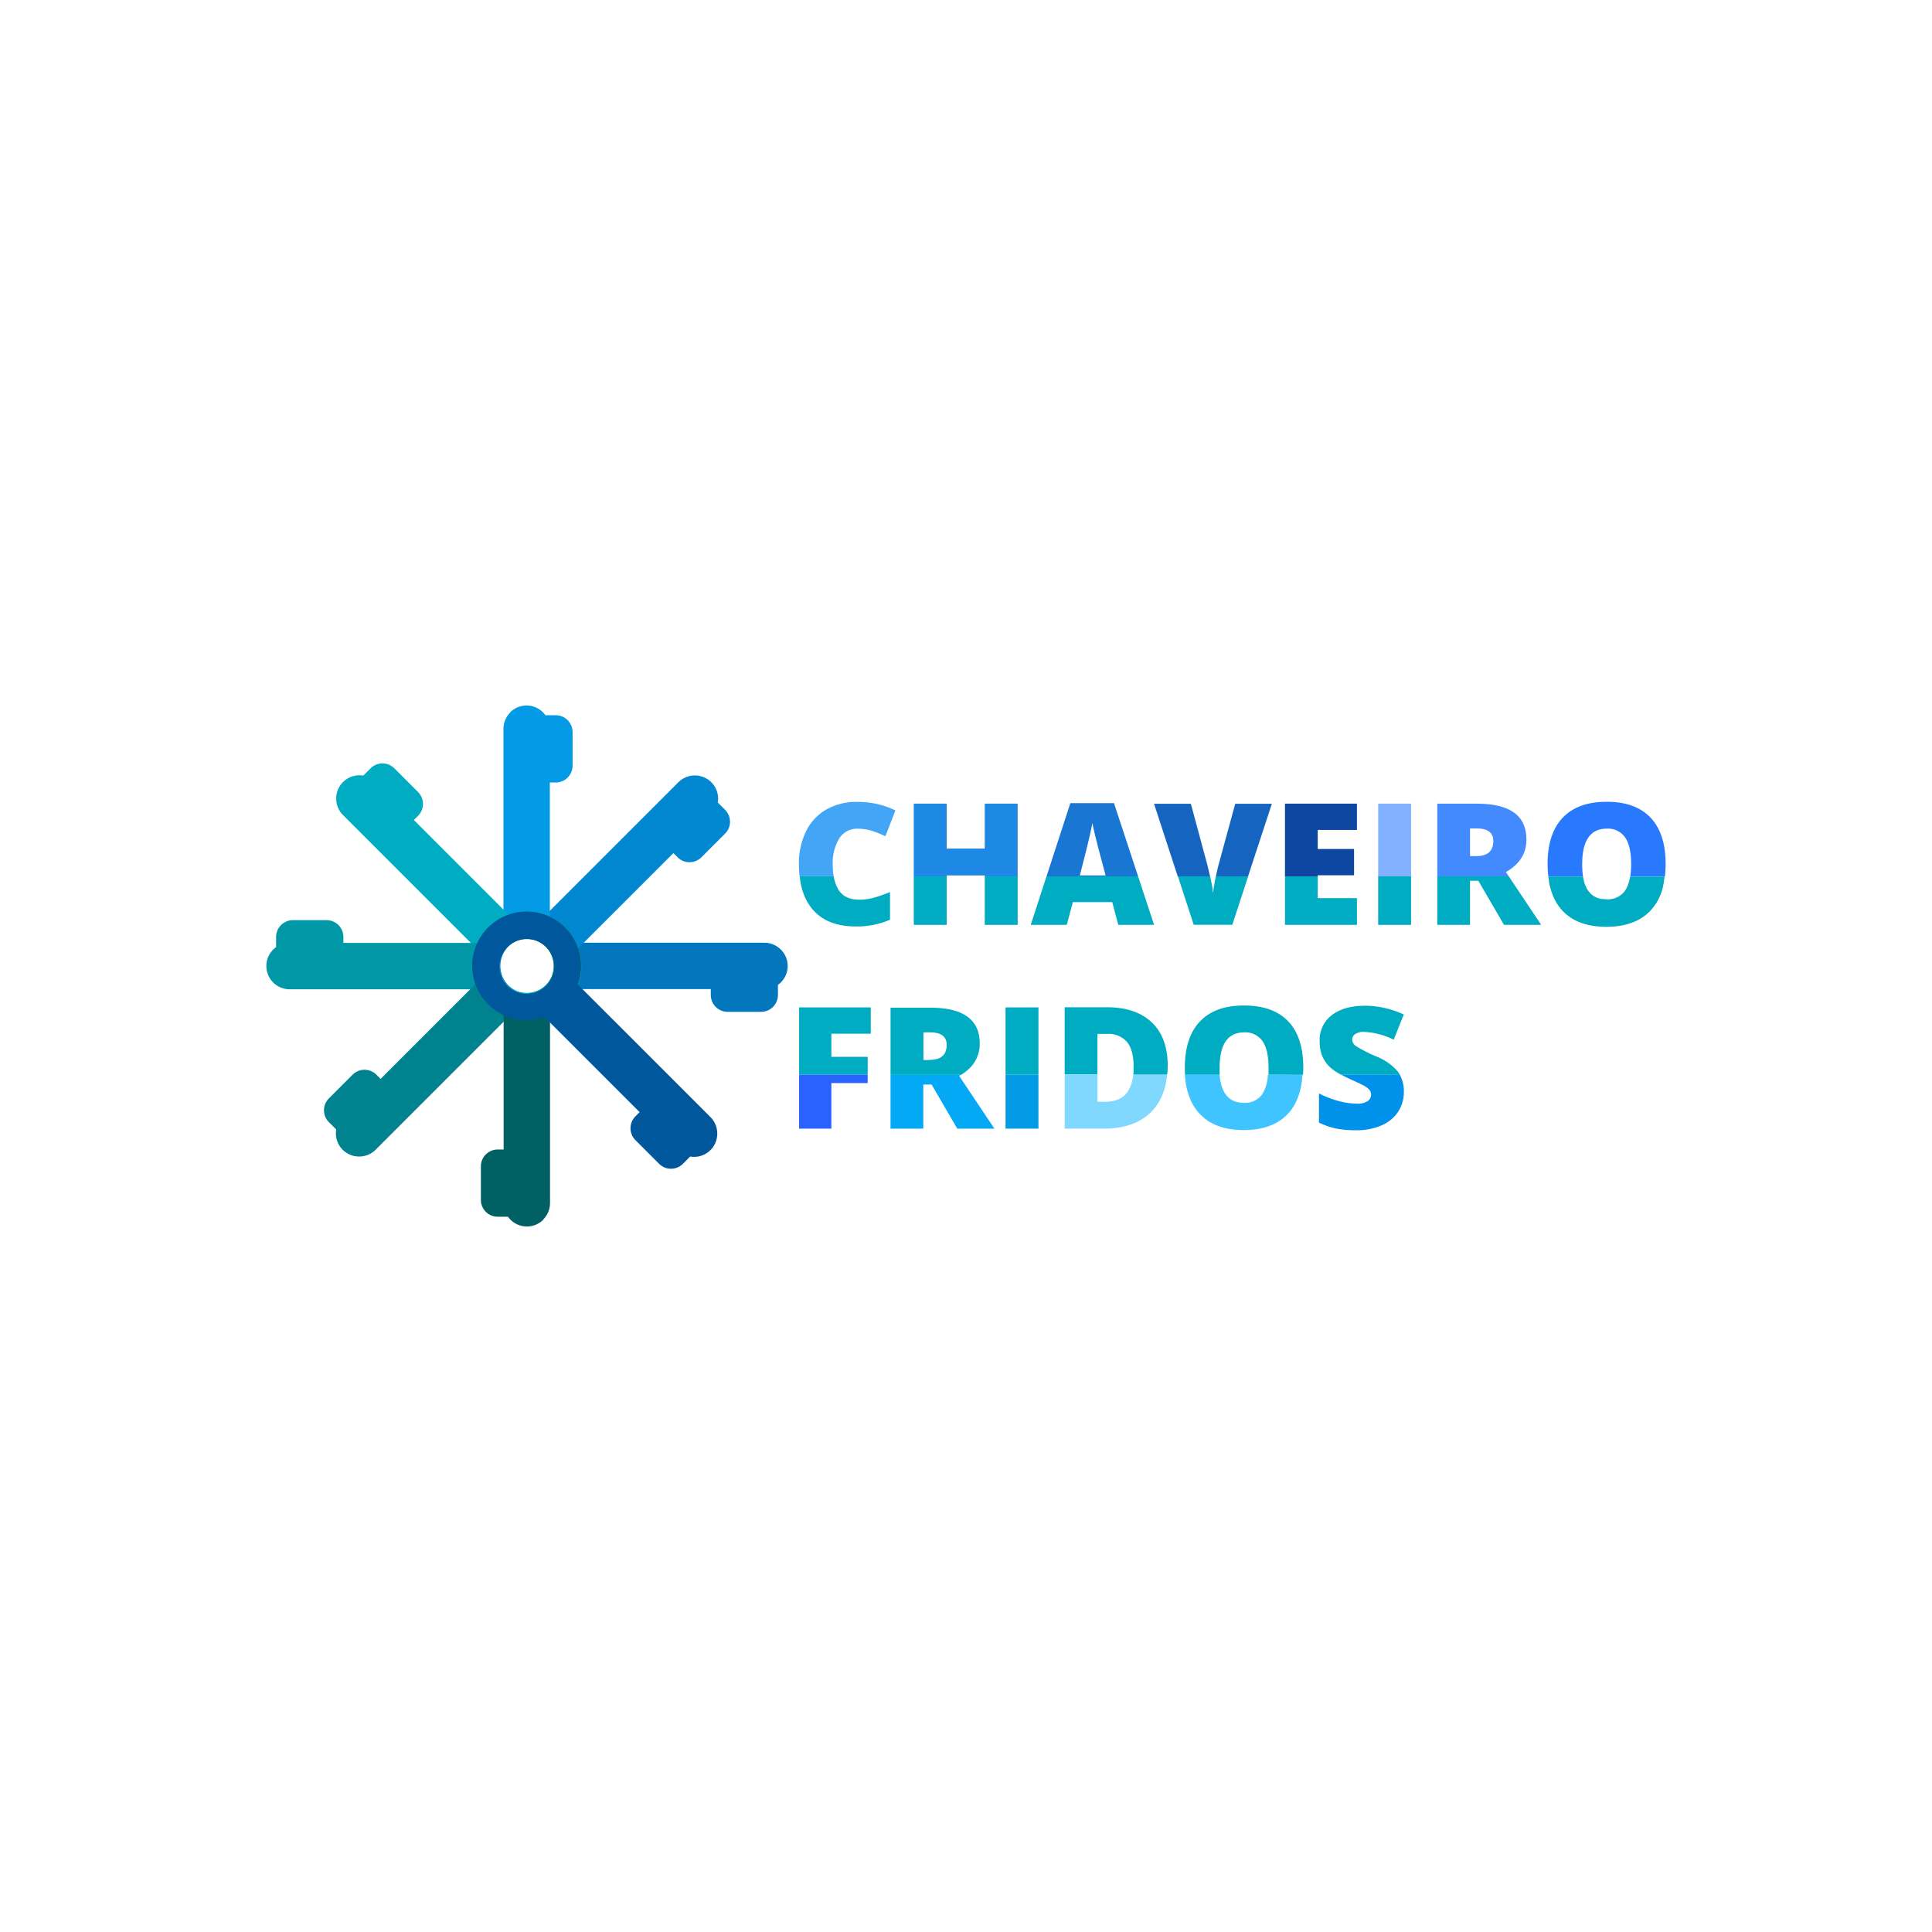 <svg id="8a34b5f2-cded-4e64-9c32-6a309fc43852" data-name="Layer 1" xmlns="http://www.w3.org/2000/svg" viewBox="0 0 512 512"><defs><style>.ddcf1276-447a-49c4-bb0d-cbd9366348f5{fill:#0277bd;}.\33 3dd72f9-4325-4018-ae03-c5c3ebdd39c9{fill:#0288d1;}.\31 3479258-a8ee-48b0-8b8b-f6c7fed2dc9b{fill:#039be5;}.\33 14ce1c8-b4a0-484c-ba55-307297579d31{fill:#00acc1;}.\36 4dcc612-c677-450e-bc4f-19d5d1e4b4a7{fill:#0097a7;}.\38 6491759-c88f-40d0-a391-4a0ddc82a29c{fill:#00838f;}.c83d5ac5-50af-45a4-b452-5e48d7dee19a{fill:#006064;}.\36 750fc42-1572-47f1-8cfe-ddc86cbe64e1{fill:#01579b;}.e05844ef-fdce-474e-92f8-d366e94251cc{fill:none;}.\35 61614b4-d329-47d8-9a54-6f9a1e625f8b{fill:#42a5f5;}.a8e21e64-89a6-48a8-ad8f-23fd30ea57b6{fill:#1e88e5;}.\33 1805c61-75dc-49ca-9744-eeb727d6acb5{fill:#1976d2;}.\38 e8e242b-98cd-485b-b89e-48195ca24b55{fill:#1565c0;}.e8a25205-35f6-42e7-be9a-427c93f0d37a{fill:#0d47a1;}.\32 a20fa93-574e-42a6-8f53-49a7c3f1c13c{fill:#82b1ff;}.\36 c00f1be-5076-47be-b4a0-dd6ec5f5dae5{fill:#448aff;}.cea7cbe4-340d-4741-9dfb-8fada1f35485{fill:#2979ff;}.d9616f28-8b7c-4787-bbba-e26b0f1c35bc{fill:#2962ff;}.\38 7f0c289-8adc-411c-9f42-e8619d59723c{fill:#03a9f4;}.\39 a76d963-4d92-4e22-9059-01e1e4e91c09{fill:#80d8ff;}.\33 efcc38f-e87b-44af-b65b-e05914eca670{fill:#40c4ff;}.\39 03344ff-dff2-4067-9630-3ca418cb6eee{fill:#0091ea;}</style></defs><title>Artboard 1</title><path class="ddcf1276-447a-49c4-bb0d-cbd9366348f5" d="M206.92,251.64a6.16,6.16,0,0,0-4.36-1.81H153.22l-.52,0a14.35,14.35,0,1,0,0,12.29l.52,0h35.15v1.58a4.46,4.46,0,0,0,4.45,4.45h8.89a4.46,4.46,0,0,0,4.45-4.45V261a6.14,6.14,0,0,0,.77-9.36Zm-67,11.67a7.32,7.32,0,1,1,7.32-7.32A7.32,7.32,0,0,1,139.95,263.32Z"/><path class="33dd72f9-4325-4018-ae03-c5c3ebdd39c9" d="M184.13,205.51a6.16,6.16,0,0,0-4.36,1.8L144.88,242.2c-.12.12-.24.25-.35.39a14.35,14.35,0,1,0,8.69,8.69c.13-.11.26-.23.39-.35l24.85-24.85,1.12,1.12a4.46,4.46,0,0,0,6.29,0l6.29-6.29a4.46,4.46,0,0,0,0-6.29l-1.94-1.94a6.14,6.14,0,0,0-6.07-7.17ZM145,261.12a7.32,7.32,0,1,1,0-10.35A7.32,7.32,0,0,1,145,261.12Z"/><path class="13479258-a8ee-48b0-8b8b-f6c7fed2dc9b" d="M135.23,188.81a6.16,6.16,0,0,0-1.81,4.36v49.35c0,.18,0,.35,0,.52a14.35,14.35,0,1,0,12.29,0c0-.17,0-.34,0-.52V207.37h1.58a4.46,4.46,0,0,0,4.45-4.45V194a4.46,4.46,0,0,0-4.45-4.45h-2.74a6.14,6.14,0,0,0-9.36-.77Zm11.67,67a7.32,7.32,0,1,1-7.32-7.32A7.32,7.32,0,0,1,146.91,255.78Z"/><path class="314ce1c8-b4a0-484c-ba55-307297579d31" d="M89.1,211.6A6.16,6.16,0,0,0,90.9,216l34.89,34.89c.12.12.25.24.39.35a14.35,14.35,0,1,0,8.69-8.69c-.11-.13-.23-.26-.35-.39l-24.85-24.85,1.12-1.12a4.46,4.46,0,0,0,0-6.29l-6.29-6.29a4.46,4.46,0,0,0-6.29,0l-1.94,1.94a6.14,6.14,0,0,0-7.17,6.07Zm55.61,39.1a7.32,7.32,0,1,1-10.35,0A7.32,7.32,0,0,1,144.71,250.7Z"/><path class="64dcc612-c677-450e-bc4f-19d5d1e4b4a7" d="M72.4,260.36a6.16,6.16,0,0,0,4.36,1.81h49.35l.52,0a14.35,14.35,0,1,0,0-12.29l-.52,0H91v-1.58a4.46,4.46,0,0,0-4.45-4.45H77.62a4.46,4.46,0,0,0-4.45,4.45V251a6.14,6.14,0,0,0-.77,9.36Zm67-11.67a7.32,7.32,0,1,1-7.32,7.32A7.32,7.32,0,0,1,139.38,248.68Z"/><path class="86491759-c88f-40d0-a391-4a0ddc82a29c" d="M95.19,306.49a6.16,6.16,0,0,0,4.36-1.8l34.89-34.89c.12-.12.24-.25.35-.39a14.35,14.35,0,1,0-8.69-8.69c-.13.11-.26.23-.39.35l-24.85,24.85-1.12-1.12a4.46,4.46,0,0,0-6.29,0l-6.29,6.29a4.46,4.46,0,0,0,0,6.29l1.94,1.94a6.14,6.14,0,0,0,6.07,7.17Zm39.1-55.61a7.32,7.32,0,1,1,0,10.35A7.32,7.32,0,0,1,134.29,250.88Z"/><path class="c83d5ac5-50af-45a4-b452-5e48d7dee19a" d="M143.95,323.19a6.16,6.16,0,0,0,1.81-4.36V269.48c0-.18,0-.35,0-.52a14.35,14.35,0,1,0-12.29,0c0,.17,0,.34,0,.52v35.15h-1.58a4.46,4.46,0,0,0-4.45,4.45V318a4.46,4.46,0,0,0,4.45,4.45h2.74a6.14,6.14,0,0,0,9.36.77Zm-11.67-67a7.32,7.32,0,1,1,7.32,7.32A7.32,7.32,0,0,1,132.27,256.22Z"/><path class="6750fc42-1572-47f1-8cfe-ddc86cbe64e1" d="M190.08,300.4a6.16,6.16,0,0,0-1.8-4.36l-34.89-34.89c-.12-.12-.25-.24-.39-.35a14.35,14.35,0,1,0-8.69,8.69c.11.13.23.26.35.39l24.85,24.85-1.12,1.12a4.46,4.46,0,0,0,0,6.29l6.29,6.29a4.46,4.46,0,0,0,6.29,0l1.94-1.94a6.14,6.14,0,0,0,7.17-6.07Zm-55.61-39.1a7.32,7.32,0,1,1,10.35,0A7.32,7.32,0,0,1,134.47,261.3Z"/><path class="e05844ef-fdce-474e-92f8-d366e94251cc" d="M430.65,221.88a5.51,5.51,0,0,0-4.82-2.3q-6.52,0-6.53,9.4a19.81,19.81,0,0,0,.25,3.26h0a12.47,12.47,0,0,0,.3,1.33l0,.13a9.11,9.11,0,0,0,.42,1.13l.06.13a6.15,6.15,0,0,0,1.2,1.75l.12.12a5,5,0,0,0,.76.6l.09.05a5.18,5.18,0,0,0,.82.4l.14.06a6.07,6.07,0,0,0,1,.25l.22,0a7.79,7.79,0,0,0,1.11.08,5.57,5.57,0,0,0,4.89-2.26,6.16,6.16,0,0,0,.42-.7l.11-.24c.09-.18.17-.38.25-.58l.1-.29c.07-.21.14-.44.2-.67l.07-.28c.08-.33.15-.67.21-1h0a21.12,21.12,0,0,0,.23-3.26Q432.27,224.18,430.65,221.88Z"/><path class="e05844ef-fdce-474e-92f8-d366e94251cc" d="M391.29,219.54h-1.71v7.34h1.63q4.55,0,4.55-4Q395.75,219.54,391.29,219.54Z"/><path class="e05844ef-fdce-474e-92f8-d366e94251cc" d="M291.58,226.68q-.48-1.76-1.18-4.55t-.91-4q-.2,1.12-.78,3.69T286.13,232H293Z"/><path class="561614b4-d329-47d8-9a54-6f9a1e625f8b" d="M221.74,234.92l.05.1Z"/><path class="561614b4-d329-47d8-9a54-6f9a1e625f8b" d="M221.24,233.59l.06.19Z"/><path class="561614b4-d329-47d8-9a54-6f9a1e625f8b" d="M212.14,233.58c-.07-.43-.14-.88-.19-1.33Q212,232.93,212.14,233.58Z"/><path class="561614b4-d329-47d8-9a54-6f9a1e625f8b" d="M213.11,237.15a18.16,18.16,0,0,1-.94-3.43A18,18,0,0,0,213.11,237.15Z"/><path class="561614b4-d329-47d8-9a54-6f9a1e625f8b" d="M220.93,232.25a18.39,18.39,0,0,1-.24-3.09,12.26,12.26,0,0,1,1.74-7,5.54,5.54,0,0,1,4.83-2.54,12.44,12.44,0,0,1,3.82.57,29.89,29.89,0,0,1,3.56,1.41l2.66-6.83a22.85,22.85,0,0,0-10-2.26,16.32,16.32,0,0,0-8.29,2,13.43,13.43,0,0,0-5.41,5.81,19.45,19.45,0,0,0-1.88,8.77,28,28,0,0,0,.18,3.13h9Z"/><path class="561614b4-d329-47d8-9a54-6f9a1e625f8b" d="M223.24,236.95l-.14-.13Z"/><path class="561614b4-d329-47d8-9a54-6f9a1e625f8b" d="M225.06,238l.17.06Z"/><path class="561614b4-d329-47d8-9a54-6f9a1e625f8b" d="M224.07,237.55l.07,0Z"/><path class="561614b4-d329-47d8-9a54-6f9a1e625f8b" d="M222.41,236l-.06-.09Z"/><path class="561614b4-d329-47d8-9a54-6f9a1e625f8b" d="M213.52,238.09c-.11-.23-.22-.45-.32-.69C213.3,237.64,213.41,237.87,213.52,238.09Z"/><path class="561614b4-d329-47d8-9a54-6f9a1e625f8b" d="M214.83,240.31l-.27-.4Z"/><path class="561614b4-d329-47d8-9a54-6f9a1e625f8b" d="M214.12,239.23c-.11-.18-.21-.36-.31-.54Q214,239,214.12,239.23Z"/><path class="561614b4-d329-47d8-9a54-6f9a1e625f8b" d="M226.29,238.32l.23,0Z"/><polygon class="a8e21e64-89a6-48a8-ad8f-23fd30ea57b6" points="260.97 224.88 250.88 224.88 250.88 212.97 242.16 212.97 242.16 232.25 250.88 232.25 250.88 232 260.97 232 260.97 232.25 269.69 232.25 269.69 212.97 260.97 212.97 260.97 224.88"/><path class="31805c61-75dc-49ca-9744-eeb727d6acb5" d="M301.61,232.25l-6.39-19.41H283.65L273.16,245.1l4.17-12.85Zm-12.9-10.42q.58-2.57.78-3.69.22,1.21.91,4t1.18,4.55L293,232h-6.83Q288.13,224.4,288.71,221.83Z"/><path class="8e8e242b-98cd-485b-b89e-48195ca24b55" d="M320.68,232.25c-.2-.9-.44-1.89-.71-3L315.59,213h-9.76l10.48,32.12-4.19-12.85Z"/><path class="8e8e242b-98cd-485b-b89e-48195ca24b55" d="M320.68,232.25q.34,1.52.53,2.66C321.09,234.15,320.91,233.26,320.68,232.25Z"/><path class="8e8e242b-98cd-485b-b89e-48195ca24b55" d="M321.38,236c0,.28.06.54.08.77C321.45,236.59,321.42,236.32,321.38,236Z"/><path class="8e8e242b-98cd-485b-b89e-48195ca24b55" d="M321.23,235c.05.32.1.61.13.88C321.32,235.58,321.28,235.29,321.23,235Z"/><path class="8e8e242b-98cd-485b-b89e-48195ca24b55" d="M322.89,229.34c-.2.73-.42,1.71-.67,2.91h8.52l-4.21,12.85L337.06,213h-9.71Z"/><polygon class="e8a25205-35f6-42e7-be9a-427c93f0d37a" points="340.53 232.25 349.21 232.25 349.21 231.96 358.84 231.96 358.84 224.99 349.21 224.99 349.21 219.94 359.6 219.94 359.6 212.97 340.53 212.97 340.53 232.25"/><rect class="2a20fa93-574e-42a6-8f53-49a7c3f1c13c" x="365.23" y="212.97" width="8.72" height="19.28"/><path class="6c00f1be-5076-47be-b4a0-dd6ec5f5dae5" d="M399.07,231.1q5.45-3.05,5.45-8.63,0-9.49-13.1-9.49H380.9v19.28h18.94Zm-7.87-4.22h-1.63v-7.34h1.71q4.46,0,4.46,3.32Q395.75,226.88,391.2,226.88Z"/><path class="cea7cbe4-340d-4741-9dfb-8fada1f35485" d="M424.68,238.22l-.22,0Z"/><path class="cea7cbe4-340d-4741-9dfb-8fada1f35485" d="M423.49,237.94l-.14-.06Z"/><path class="cea7cbe4-340d-4741-9dfb-8fada1f35485" d="M421.68,236.84l-.12-.12Z"/><path class="cea7cbe4-340d-4741-9dfb-8fada1f35485" d="M422.53,237.49l-.09-.05Z"/><path class="cea7cbe4-340d-4741-9dfb-8fada1f35485" d="M431.21,235.1l-.11.24Z"/><path class="cea7cbe4-340d-4741-9dfb-8fada1f35485" d="M420.36,235l-.06-.13Z"/><path class="cea7cbe4-340d-4741-9dfb-8fada1f35485" d="M419.89,233.71l0-.13Z"/><path class="cea7cbe4-340d-4741-9dfb-8fada1f35485" d="M438.27,240.31l.28-.39Z"/><path class="cea7cbe4-340d-4741-9dfb-8fada1f35485" d="M441.22,232.25c-.05.44-.12.87-.19,1.29C441.1,233.12,441.16,232.69,441.22,232.25Z"/><path class="cea7cbe4-340d-4741-9dfb-8fada1f35485" d="M410.55,233.5c-.07-.41-.14-.82-.19-1.25C410.42,232.68,410.48,233.1,410.55,233.5Z"/><path class="cea7cbe4-340d-4741-9dfb-8fada1f35485" d="M410.85,234.9c-.09-.37-.17-.75-.25-1.13C410.67,234.15,410.75,234.53,410.85,234.9Z"/><path class="cea7cbe4-340d-4741-9dfb-8fada1f35485" d="M440.69,235.1a16.89,16.89,0,0,1-.66,2A16.82,16.82,0,0,0,440.69,235.1Z"/><path class="cea7cbe4-340d-4741-9dfb-8fada1f35485" d="M419.3,229q0-9.4,6.53-9.4a5.51,5.51,0,0,1,4.82,2.3q1.62,2.3,1.62,7.11a21.12,21.12,0,0,1-.23,3.26h9.18a28.07,28.07,0,0,0,.19-3.26q0-8.13-4-12.33t-11.62-4.2q-7.65,0-11.66,4.23t-4,12.25a27.69,27.69,0,0,0,.2,3.31h9.19A19.81,19.81,0,0,1,419.3,229Z"/><path class="cea7cbe4-340d-4741-9dfb-8fada1f35485" d="M439.93,237.41c-.1.23-.2.44-.31.66C439.73,237.85,439.83,237.64,439.93,237.41Z"/><path class="cea7cbe4-340d-4741-9dfb-8fada1f35485" d="M441,233.76c-.07.4-.16.79-.25,1.17C440.83,234.55,440.91,234.16,441,233.76Z"/><path class="cea7cbe4-340d-4741-9dfb-8fada1f35485" d="M439.31,238.69c-.1.18-.2.36-.31.53Z"/><path class="cea7cbe4-340d-4741-9dfb-8fada1f35485" d="M412.6,239.19c-.1-.17-.21-.34-.3-.52Z"/><path class="cea7cbe4-340d-4741-9dfb-8fada1f35485" d="M431.83,233.29l-.07.28Z"/><path class="cea7cbe4-340d-4741-9dfb-8fada1f35485" d="M431.56,234.23l-.1.29Z"/><path class="cea7cbe4-340d-4741-9dfb-8fada1f35485" d="M413.34,240.28l-.28-.39Z"/><path class="cea7cbe4-340d-4741-9dfb-8fada1f35485" d="M412,238c-.1-.21-.21-.42-.3-.65C411.76,237.61,411.87,237.82,412,238Z"/><path class="cea7cbe4-340d-4741-9dfb-8fada1f35485" d="M411.56,237.1a16.76,16.76,0,0,1-.64-2A16.69,16.69,0,0,0,411.56,237.1Z"/><path class="314ce1c8-b4a0-484c-ba55-307297579d31" d="M221.79,235l-.05-.1a8.78,8.78,0,0,1-.44-1.14l-.06-.19a11.86,11.86,0,0,1-.31-1.34h-9c.05.45.11.9.19,1.33l0,.14a18.16,18.16,0,0,0,.94,3.43l.1.26c.1.24.21.46.32.69s.19.4.29.59.2.37.31.54.29.46.44.69l.27.4a12.11,12.11,0,0,0,.82,1q3.88,4.22,11.15,4.22a22.25,22.25,0,0,0,9.1-1.78v-7.34a41.33,41.33,0,0,1-4,1.43,14.45,14.45,0,0,1-4.13.59,9.23,9.23,0,0,1-1.23-.09l-.23,0a7.09,7.09,0,0,1-1.06-.25l-.17-.06a5.86,5.86,0,0,1-.91-.41l-.07,0a5.42,5.42,0,0,1-.83-.61l-.14-.13a5.73,5.73,0,0,1-.7-.78l-.06-.09A6.81,6.81,0,0,1,221.79,235Z"/><rect class="314ce1c8-b4a0-484c-ba55-307297579d31" x="260.97" y="232.25" width="8.72" height="12.85"/><rect class="314ce1c8-b4a0-484c-ba55-307297579d31" x="242.16" y="232.25" width="8.72" height="12.85"/><polygon class="314ce1c8-b4a0-484c-ba55-307297579d31" points="301.61 232.25 277.34 232.25 273.16 245.09 282.7 245.09 284.33 239.07 294.76 239.07 296.35 245.09 305.84 245.09 301.61 232.25 301.61 232.25"/><path class="314ce1c8-b4a0-484c-ba55-307297579d31" d="M322.22,232.25h0l-.15.72q-.46,2.31-.62,3.84c0-.22,0-.49-.08-.77l0-.2c0-.27-.08-.56-.13-.88v-.07q-.2-1.14-.53-2.66h-8.55l4.19,12.85h10.22l4.21-12.85Z"/><polygon class="314ce1c8-b4a0-484c-ba55-307297579d31" points="340.53 245.09 359.6 245.09 359.6 238.02 349.21 238.02 349.21 232.25 340.53 232.25 340.53 245.09"/><rect class="314ce1c8-b4a0-484c-ba55-307297579d31" x="365.23" y="232.25" width="8.72" height="12.85"/><polygon class="314ce1c8-b4a0-484c-ba55-307297579d31" points="399.84 232.25 380.9 232.25 380.9 245.09 389.57 245.09 389.57 233.41 391.77 233.41 398.58 245.09 408.43 245.09 399.84 232.25 399.84 232.25"/><path class="314ce1c8-b4a0-484c-ba55-307297579d31" d="M439,239.22c.11-.17.21-.35.31-.53s.21-.41.31-.62.21-.44.31-.66l.1-.27a16.89,16.89,0,0,0,.66-2l0-.16c.09-.38.18-.77.25-1.17l0-.22c.07-.42.14-.85.19-1.29H432c-.06.36-.13.71-.21,1l-.07.28c-.06.23-.13.45-.2.67l-.1.29c-.08.2-.16.39-.25.58l-.11.24a6.16,6.16,0,0,1-.42.7,5.57,5.57,0,0,1-4.89,2.26,7.79,7.79,0,0,1-1.11-.08l-.22,0a6.07,6.07,0,0,1-1-.25l-.14-.06a5.18,5.18,0,0,1-.82-.4l-.09-.05a5,5,0,0,1-.76-.6l-.12-.12a6.15,6.15,0,0,1-1.2-1.75l-.06-.13a9.11,9.11,0,0,1-.42-1.13l0-.13a12.47,12.47,0,0,1-.3-1.33h-9.19c.05.43.12.84.19,1.25l0,.26c.07.39.15.77.25,1.13l.07.24a16.76,16.76,0,0,0,.64,2c0,.1.07.2.11.29s.2.43.3.65.21.43.32.64.2.35.3.52.3.48.47.71l.28.39a12.18,12.18,0,0,0,.85,1q4,4.24,11.59,4.24t11.64-4.22a12,12,0,0,0,.84-1l.28-.39C438.7,239.69,438.86,239.46,439,239.22Z"/><path class="e05844ef-fdce-474e-92f8-d366e94251cc" d="M292.76,292q4,0,5.8-2.3a9.3,9.3,0,0,0,1.74-4.93h0q.05-.49.08-1c0-.35,0-.71,0-1.08q0-4.42-1.75-6.55a6.46,6.46,0,0,0-5.31-2.13h-2.53v18Z"/><path class="e05844ef-fdce-474e-92f8-d366e94251cc" d="M329.61,292.31A5.57,5.57,0,0,0,334.5,290a10.54,10.54,0,0,0,1.53-5.29q0-.4,0-.82c0-.31,0-.62,0-.94q0-4.81-1.62-7.11a5.51,5.51,0,0,0-4.82-2.3q-6.52,0-6.53,9.41c0,.32,0,.63,0,.93s0,.56,0,.83Q323.78,292.3,329.61,292.31Z"/><path class="e05844ef-fdce-474e-92f8-d366e94251cc" d="M246.42,273.54h-1.71v7.34h1.63q4.55,0,4.55-4Q250.88,273.54,246.42,273.54Z"/><polygon class="d9616f28-8b7c-4787-bbba-e26b0f1c35bc" points="211.77 299.1 220.32 299.1 220.32 287.03 229.94 287.03 229.94 284.75 211.77 284.75 211.77 299.1"/><path class="87f0c289-8adc-411c-9f42-e8619d59723c" d="M258.4,281.2a8.93,8.93,0,0,1-.62.9A8.92,8.92,0,0,0,258.4,281.2Z"/><path class="87f0c289-8adc-411c-9f42-e8619d59723c" d="M258.94,280.14a8.54,8.54,0,0,1-.44.87A8.56,8.56,0,0,0,258.94,280.14Z"/><path class="87f0c289-8adc-411c-9f42-e8619d59723c" d="M256.88,283.11a11.35,11.35,0,0,1-1,.85A11.28,11.28,0,0,0,256.88,283.11Z"/><path class="87f0c289-8adc-411c-9f42-e8619d59723c" d="M259.33,279c-.07.27-.17.53-.27.79C259.16,279.53,259.26,279.27,259.33,279Z"/><path class="87f0c289-8adc-411c-9f42-e8619d59723c" d="M259.57,277.78c0,.21-.08.42-.12.62C259.49,278.19,259.54,278,259.57,277.78Z"/><path class="87f0c289-8adc-411c-9f42-e8619d59723c" d="M257.72,282.19a9.86,9.86,0,0,1-.8.89A9.81,9.81,0,0,0,257.72,282.19Z"/><path class="87f0c289-8adc-411c-9f42-e8619d59723c" d="M255.9,284a13.5,13.5,0,0,1-1.14.79H236V299.1h8.68V287.41h2.2l6.81,11.69h9.84l-9.36-14A13.68,13.68,0,0,0,255.9,284Z"/><rect class="13479258-a8ee-48b0-8b8b-f6c7fed2dc9b" x="266.48" y="284.75" width="8.72" height="14.35"/><path class="9a76d963-4d92-4e22-9059-01e1e4e91c09" d="M300.41,282.66c0,.37,0,.73,0,1.08Q300.41,283.22,300.41,282.66Z"/><path class="9a76d963-4d92-4e22-9059-01e1e4e91c09" d="M300.31,284.75a9.3,9.3,0,0,1-1.74,4.93q-1.85,2.3-5.8,2.3h-1.93v-7.23h-8.68V299.1h10.39q8,0,12.45-4.35,4-3.94,4.37-10.9c0,.3,0,.61-.07.91Z"/><path class="3efcc38f-e87b-44af-b65b-e05914eca670" d="M336,284.75h0A10.54,10.54,0,0,1,334.5,290a5.57,5.57,0,0,1-4.89,2.26q-5.84,0-6.41-7.56H314q.41,6.79,4,10.54,4,4.24,11.59,4.24t11.64-4.22q4-4.22,4-12.33c0,.6,0,1.19-.06,1.76Z"/><path class="3efcc38f-e87b-44af-b65b-e05914eca670" d="M323.15,283.92c0-.3,0-.61,0-.93C323.13,283.31,323.14,283.62,323.15,283.92Z"/><path class="3efcc38f-e87b-44af-b65b-e05914eca670" d="M336.09,283c0,.32,0,.63,0,.94C336.09,283.63,336.09,283.31,336.09,283Z"/><path class="903344ff-dff2-4067-9630-3ca418cb6eee" d="M355.34,284.75c.67.37,1.39.74,2.22,1.12q3.47,1.56,4.27,2.07a4.21,4.21,0,0,1,1.16,1,1.89,1.89,0,0,1,.36,1.15,2.06,2.06,0,0,1-.9,1.72,4.78,4.78,0,0,1-2.83.67,19.22,19.22,0,0,1-4.92-.71,25.81,25.81,0,0,1-5.16-2v7.73a20,20,0,0,0,4.53,1.57,27.15,27.15,0,0,0,5.38.45,16.22,16.22,0,0,0,6.7-1.29,9.93,9.93,0,0,0,4.37-3.6,9.47,9.47,0,0,0,1.52-5.31,9.11,9.11,0,0,0-1.12-4.59Z"/><path class="903344ff-dff2-4067-9630-3ca418cb6eee" d="M353.91,283.89l-.34-.24Z"/><path class="903344ff-dff2-4067-9630-3ca418cb6eee" d="M355.34,284.75c-.39-.22-.75-.43-1.09-.64Q354.75,284.43,355.34,284.75Z"/><polygon class="314ce1c8-b4a0-484c-ba55-307297579d31" points="211.77 284.75 229.94 284.75 229.94 280.07 220.32 280.07 220.32 273.94 230.76 273.94 230.76 266.97 211.77 266.97 211.77 284.75"/><path class="314ce1c8-b4a0-484c-ba55-307297579d31" d="M255.9,284h0a11.35,11.35,0,0,0,1-.85l0,0a9.86,9.86,0,0,0,.8-.89l.07-.09a8.93,8.93,0,0,0,.62-.9l.1-.19a8.54,8.54,0,0,0,.44-.87c0-.11.08-.23.12-.35s.19-.52.27-.79.08-.4.12-.6.09-.41.12-.62a10.44,10.44,0,0,0,.08-1.31q0-9.49-13.1-9.49H236v17.78h18.73A13.5,13.5,0,0,0,255.9,284Zm-9.56-3.08h-1.63v-7.34h1.71q4.46,0,4.46,3.32Q250.88,280.88,246.34,280.88Z"/><rect class="314ce1c8-b4a0-484c-ba55-307297579d31" x="266.48" y="266.97" width="8.72" height="17.78"/><path class="314ce1c8-b4a0-484c-ba55-307297579d31" d="M305.21,270.93q-4.21-4-11.94-4H282.15v17.78h8.68V274h2.53a6.46,6.46,0,0,1,5.31,2.13q1.75,2.13,1.75,6.55,0,.56,0,1.08t-.08,1h9c0-.3,0-.6.07-.91,0-.49.05-1,.05-1.49Q309.42,274.88,305.21,270.93Z"/><path class="314ce1c8-b4a0-484c-ba55-307297579d31" d="M329.66,266.47q-7.65,0-11.66,4.23t-4,12.25c0,.62,0,1.22.06,1.81h9.15q0-.41,0-.83c0-.3,0-.61,0-.93q0-9.41,6.53-9.41a5.51,5.51,0,0,1,4.82,2.3q1.62,2.3,1.62,7.11c0,.32,0,.64,0,.94s0,.55,0,.82h9.15c0-.57.06-1.16.06-1.76q0-8.13-4-12.33T329.66,266.47Z"/><path class="314ce1c8-b4a0-484c-ba55-307297579d31" d="M370.92,284.75a7.37,7.37,0,0,0-.5-.81,14.68,14.68,0,0,0-5.77-4,37.31,37.31,0,0,1-5.31-2.72,2.13,2.13,0,0,1-1-1.69,1.79,1.79,0,0,1,.77-1.47,4,4,0,0,1,2.46-.59,19.27,19.27,0,0,1,7.78,2.07l2.66-6.7a24.91,24.91,0,0,0-10.17-2.31q-5.65,0-8.88,2.48a8.23,8.23,0,0,0-3.23,6.92,10.22,10.22,0,0,0,.76,4.11,8.51,8.51,0,0,0,2.33,3.08c.21.18.46.37.72.55l.34.24.34.22c.34.21.7.43,1.09.64h15.59Z"/></svg>